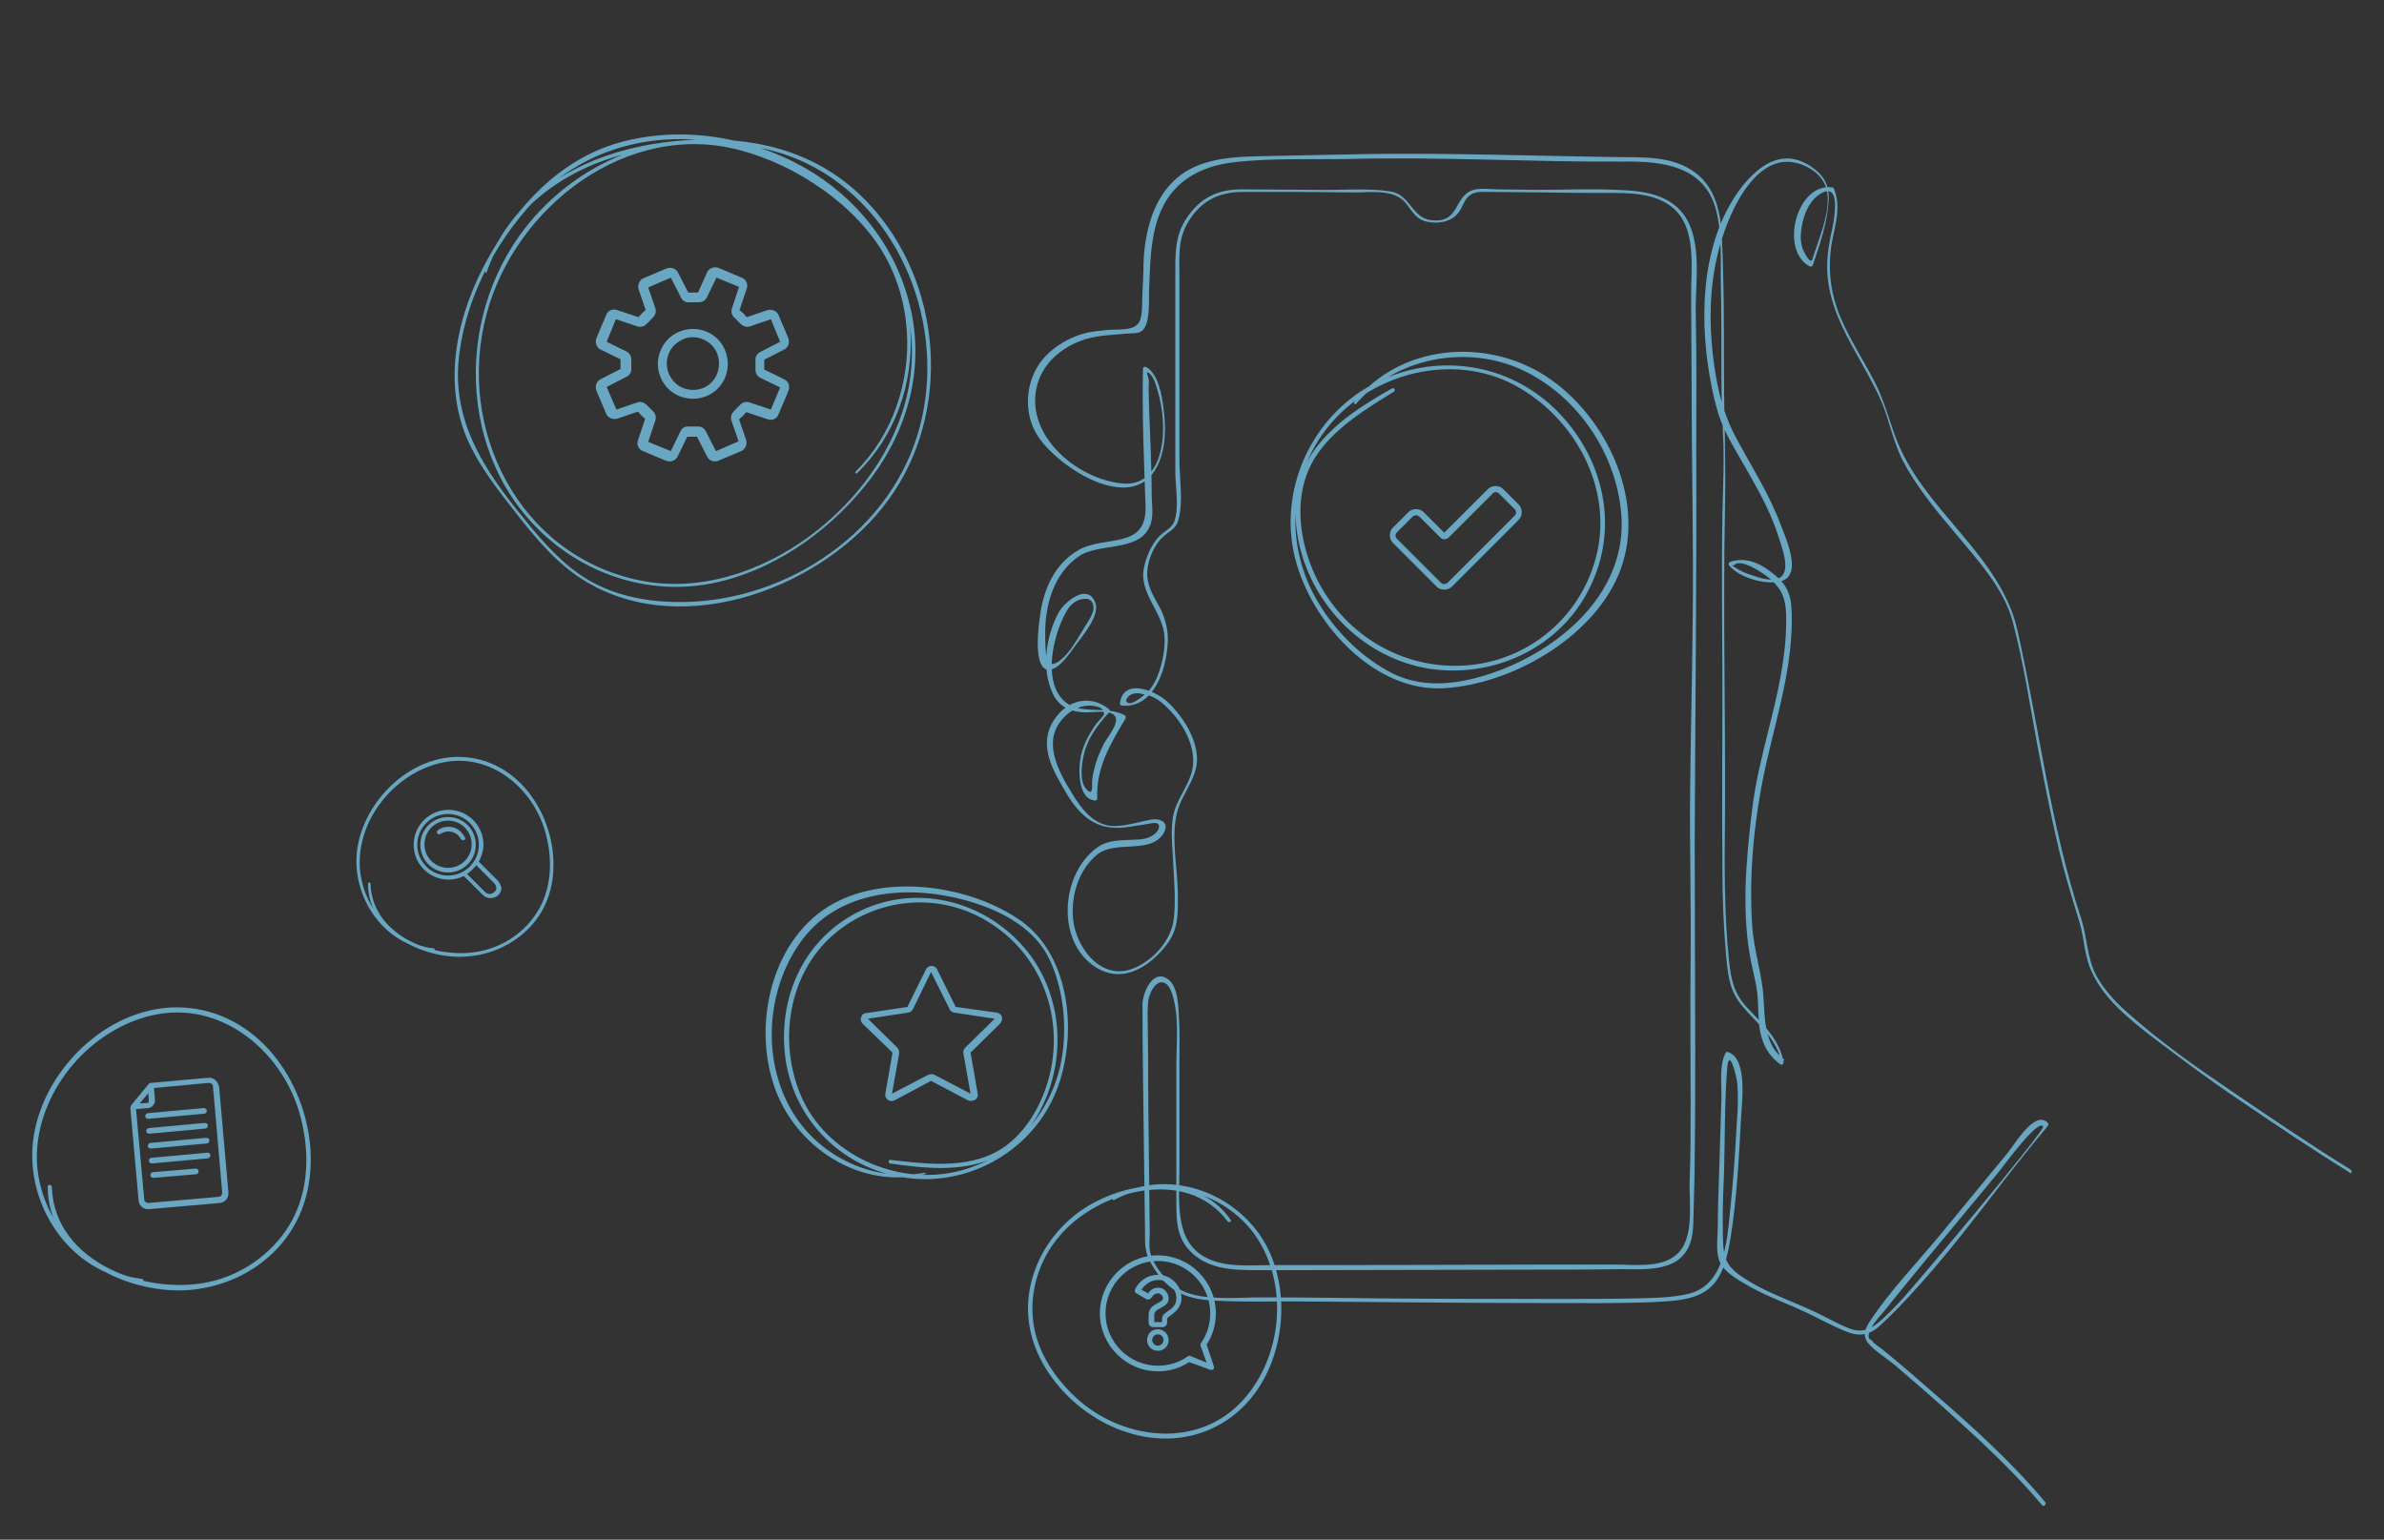 <?xml version="1.0" encoding="utf-8"?>
<!-- Generator: Adobe Illustrator 28.3.0, SVG Export Plug-In . SVG Version: 6.00 Build 0)  -->
<svg version="1.1" id="_x2014_ÎÓÈ_x5F_1" xmlns="http://www.w3.org/2000/svg" xmlns:xlink="http://www.w3.org/1999/xlink"
	 x="0px" y="0px" width="464.5px" height="300px" viewBox="0 0 464.5 300" style="enable-background:new 0 0 464.5 300;"
	 xml:space="preserve">
<rect x="0" y="0" width="464.5" height="300" fill="#333333" stroke="none"/>
<style type="text/css">
	.st0{fill:#FFFFFF;}
	.st1{fill:#68A6C2;}
</style>
<rect x="2575.9" y="-828.3" class="st0" width="2200" height="2200"/>
<g>
	<path class="st1" d="M458,227.9c-8.1-5-16-10.4-23.8-15.7c-6.5-4.4-13.1-9.1-19-14.3c-2.6-2.2-5-4.7-6.7-7.7
		c-1.9-3.5-1.8-7.5-3-11.2c-6-18.2-8.2-37.4-12.4-56.1c-3.3-14.9-18.6-23.6-23.8-37.8c-1.4-3.8-2.3-7.4-4.2-11
		c-2.1-4-4.5-7.7-6.3-11.8c-2.2-5-2.8-10.1-1.8-15.5c0.7-3.4,1.7-6.7,0.3-10.1c-0.1-0.1-0.2-0.2-0.4-0.2
		c-6.9-0.8-10.2,12.3-4.3,15.4c0.2,0.1,0.5,0,0.6-0.2c1.4-4.2,2.9-8.4,3.1-12.9c0.1-2.9-1.1-4.8-3.5-6.4c-5.2-3.4-9.6-0.6-13.1,3.6
		c-8.1,10.1-8.7,25-6.6,37.2c0.5,3,1.2,6.2,2.3,9.1c1.5,3.7,3.8,7.1,5.7,10.6c2.1,3.7,4.1,7.5,5.4,11.6c0.6,2,2.6,6.8,0.2,8.1
		c-1.4,0.8-3.9,0-5.3-0.5c-0.9-0.3-1.8-0.6-2.6-1.1c-0.2-0.1-0.4-0.2-0.5-0.3c-0.9-0.5-1.1-0.7-0.5-0.5c1.2-1.7,6.1,1.7,7.1,2.6
		c2.3,2,3,3.9,3.1,6.8c0.1,2.9-0.1,5.8-0.5,8.6c-1.3,9.9-4.9,19.5-6.1,29.4c-1.2,9.9-2.2,20.6-0.1,30.4c0.5,2.3,1.1,4.5,1.2,6.9
		c0.1,1.7,0.1,3.5,0.3,5.2c0.4,3,1.6,5.5,4.1,7.3c0.3,0.2,0.7-0.1,0.6-0.5c-0.5-2.8-2-5-3.9-7.2c-1.1-1.2-2.3-2.4-3.4-3.6
		c-2.4-2.7-2.9-5.2-3.3-8.8c-1-9.5-0.9-19-0.8-28.6c0.1-19.9-0.4-39.9,0-59.8c0.2-9-0.2-17.9-0.2-26.9c0-8.6,0-17.2-0.4-25.7
		c-0.2-4.7-1.2-9.6-5.1-12.6c-4.5-3.4-10.2-3-15.5-3.1c-15.9-0.2-31.8-0.8-47.7-0.6c-6.7,0.1-13.3,0.3-20,0.4
		c-4.8,0.1-9.9,0.1-14.4,2.1c-4.1,1.8-6.8,5.3-8.3,9.4c-1.1,3.1-1.6,6.3-1.7,9.5c0,1.8-0.1,3.7-0.2,5.5c-0.1,1.5,0.1,4.4-0.6,5.8
		c-1,1.9-4.3,1.4-6.4,1.6c-1.6,0.2-3.2,0.3-4.8,0.8c-2.6,0.8-5.2,2.3-7.1,4.3c-3.7,3.9-4.5,10.2-1.9,14.9
		c3.5,6.3,18.8,16.5,23.7,6.5c1.7-3.4,1.7-7.6,1.2-11.3c-0.3-2.4-1-6.7-3.4-8c-0.3-0.1-0.6,0-0.6,0.4c-0.2,8.9,0.2,17.8,0.5,26.7
		c0.3,8.6-7.9,5.6-13.1,8.6c-4.5,2.6-6.7,7.4-7.4,12.4c-0.3,1.9-1.4,9.8,1.1,10.8c2.2,0.8,4.8-3.4,5.8-4.7c1.3-1.8,4.8-5.8,3.8-8.3
		c-1.5-3.9-6-0.1-7.1,1.9c-2.5,4.6-3.5,11.1-1.1,16c1.2,2.4,3.2,3.3,5.8,3.5c1.5,0.1,4.6-0.5,5.9,0.4c1.7,1.2-1,4.2-1.8,5.7
		c-0.8,1.6-1.5,3.2-1.9,5c-0.2,0.7-0.3,1.4-0.4,2.1c-0.1,0.7,0.4,3.5-1.2,1.7c-1.5-1.8-0.7-6-0.1-7.8c0.9-2.7,2.7-5,4.6-7.1
		c0.1-0.2,0.2-0.4,0-0.6c-3.7-3-8.3-1.8-10.8,2.2c-3.1,4.9-0.1,9.8,2.5,14.2c2.8,4.7,6.1,7.3,11.6,6.6c0.6-0.1,3.2-0.5,3.9-0.6
		c0.8-0.1,2.2-0.6,2.5,0.2c0.2,0.7-0.5,1.9-2.3,2.5c-0.6,0.2-1.5,0.3-2.2,0.3c-2.7,0.2-5.3-0.1-7.6,1.6c-7,5.1-8,18.2-0.3,23.2
		c5.2,3.4,10.5,0.1,13.9-4.3c2.4-3.1,2.2-6.3,2.2-10.2c-0.1-4.9-1.4-11-0.1-15.8c1-3.7,4.2-6.8,3.8-10.9c-0.3-3.9-3.1-8.1-5.9-10.6
		c-2.5-2.2-8.5-4.5-9.1,0.5c0,0.2,0.2,0.4,0.4,0.4c5.8,0.5,8.3-6.1,8.8-10.9c0.4-2.8,0-5.2-1.2-7.8c-1-1.9-2.3-3.8-2.6-6
		c-0.4-2.6,0.9-6.1,2.8-8c1.3-1.3,2.7-1.6,3.2-3.5c1-3.6,0.2-8,0.2-11.7c0-8.1,0-16.1,0-24.2c0-3.9,0-7.8,0-11.8
		c0-3.4-0.3-6.7,1.4-9.8c2.4-4.4,6-6.4,10.9-6.4c3.4,0,6.8,0,10.2,0c3.9,0,7.7,0.1,11.6,0.1c3.3,0,7.9-0.7,10.1,2.2
		c1.4,1.8,2.1,3.3,4.6,3.6c2.1,0.3,4.3-0.2,5.6-1.9c0.7-0.9,1-2.2,1.8-3c1.1-1.2,2.7-1,4.2-1c3.7,0,7.3,0.1,11,0.1
		c4.5,0.1,9,0.1,13.5,0.1c3.7,0,8,0.3,11,2.7c5.1,4,3.7,12.2,3.8,17.9c0,5.8,0.1,11.6,0.1,17.5c0,15.1,0.4,30.2,0.2,45.3
		c-0.1,11.2-0.4,22.4-0.5,33.6c-0.1,10.6,0.2,21.1,0.1,31.7c-0.1,9.7,0,19.3,0,29c0,5,0,10.1-0.2,15.1c-0.1,4.2,1,11.1-2.6,14.1
		c-3,2.6-8,1.9-11.8,1.9c-4.5,0-9,0-13.6,0c-12.6,0-25.2,0.1-37.9,0.1c-5.1,0-10.3,0-15.4,0c-3.6,0-7.7,0.4-11.1-0.7
		c-8.3-2.6-7-11.3-7-18.2c0-6.9,0-13.7,0-20.6c0-3,0.1-6-0.1-8.9c-0.1-2.1-0.2-5.8-2-7.2c-3-2.4-5.1,2.5-5.1,4.9
		c0,9.8,0.2,19.6,0.3,29.4c0.1,4.9,0.1,9.8,0.2,14.7c0,2.7-0.1,4.1,1.3,6.5c2.9,5,6.3,6.7,11.9,7c6.1,0.4,12.3,0.1,18.4,0.2
		c15.4,0.1,30.8,0.3,46.1,0.3c7.2,0,14.5,0.1,21.7-0.2c3.3-0.2,7.4-0.3,10.2-2.4c3.1-2.3,3.9-6.7,4.5-10.2c1.2-7.5,1.6-15.2,2-22.8
		c0.1-2.9,1.5-12-2.5-13.3c-0.2-0.1-0.4,0-0.5,0.2c-1.3,2.5-0.7,6.3-0.8,9c-0.2,5.3-0.3,10.7-0.5,16c-0.1,2.8-0.2,5.7-0.2,8.5
		c0,2-0.4,4.8,0.2,6.7c0.7,2.3,3.6,3.9,5.5,5c3.1,1.8,6.5,3.1,9.7,4.5c3.2,1.4,6.3,3.2,9.5,4.5c2.6,1.1,4.6,0.8,6.7-1.1
		c3.7-3.4,7.1-7.2,10.4-11c7.7-9,14.6-18.8,22.3-27.9c0.1-0.2,0.2-0.4,0-0.6c-2.5-2.7-6.6,4.4-7.8,5.8c-4.5,5.5-9,10.9-13.5,16.4
		c-4.4,5.3-9.4,10.5-13.2,16.2c-1,1.5-1.7,2.9-0.6,4.4c1.3,1.6,3.6,3,5.2,4.3c3.1,2.7,6.3,5.4,9.3,8.1c6.8,6.1,13.6,12.3,19.5,19.3
		c0.3,0.4,0.9-0.2,0.6-0.6c-6.6-7.9-14.3-14.8-22-21.5c-3.1-2.7-6.2-5.4-9.4-8c-0.7-0.6-1.8-1.2-2.3-1.9c-0.1-0.2-0.5-0.3-0.6-0.5
		c-0.7-1.5,2-4.2,2.8-5.2c5-6.2,10.1-12.4,15.2-18.5c2.4-2.9,4.8-5.8,7.2-8.7c1-1.2,7.7-10.5,8.7-8.9c0.6,0.5-25.3,31.4-27.9,34.1
		c-1.1,1.2-2.2,2.3-3.4,3.4c-2.1,1.9-3.8,2.9-6.6,1.8c-2.5-1-5-2.5-7.5-3.6c-4.4-2-9.1-3.6-13.1-6.3c-3.2-2.1-3.8-3.7-3.9-7.5
		c-0.1-4.1,0-8.3,0.2-12.4c0.2-6.8,0.1-13.7,0.6-20.5c0.3-4.9,1.8,0.9,2,2.6c0.2,2.6,0.1,5.1-0.1,7.7c-0.3,5.7-0.7,11.4-1.3,17.1
		c-0.6,6-1.1,14.5-8.1,16.2c-3.4,0.8-7,0.8-10.4,0.9c-5,0.1-9.9,0.1-14.9,0.1c-11.3,0-22.5,0-33.8-0.1c-8.1-0.1-16.2-0.2-24.3-0.2
		c-4.6,0-9.9,0.6-14.3-0.9c-3.2-1.1-6.6-5-7.2-7.9c-0.3-1.5,0-3.3-0.1-4.8c0-3.3-0.1-6.6-0.1-9.9c-0.1-7.9-0.2-15.9-0.2-23.8
		c0-2.7-0.1-5.5-0.1-8.2c0-0.7,0.1-1.4,0.1-2.1c0.2-1.8,1.4-3.8,2.6-3.8c1,0,1.6,0.9,2.1,2.3c1.4,4.3,0.8,9.4,0.8,13.9
		c0,4.7,0,9.5,0,14.2c0,4.3,0,8.6,0,12.9c0,3.5,0.2,6.7,2.9,9.3c4.2,4.1,10.4,3.4,15.8,3.5c16.2,0,32.4-0.1,48.5-0.1
		c6.4,0,12.9,0,19.3-0.1c4.7,0,11,0.6,13.3-4.3c1.1-2.3,0.9-5,1-7.5c0.1-3.4,0.2-6.8,0.2-10.1c0.1-7,0.1-14,0.1-21
		c0-13.4-0.1-26.7-0.1-40.1c0.1-25.6,0.4-51.2,0.3-76.8c0-8.9,0.1-17.8-0.1-26.7c-0.1-6.2,1.6-15.2-3.3-20.1
		c-2.6-2.6-6.5-3.4-10.1-3.6c-5.9-0.4-11.9-0.1-17.8-0.1c-2.4,0-4.9-0.1-7.3-0.1c-1.5,0-3.4-0.3-4.8,0.1c-4,1.2-2.5,6.6-8.3,5.9
		c-3.8-0.5-4-5-7.9-5.6c-4.5-0.7-9.5-0.2-14.1-0.3c-4.9,0-9.8-0.1-14.8-0.1c-4.3,0-7.6,1.3-10.3,4.9c-2.5,3.3-2.7,6.5-2.7,10.5
		c0,5.2,0,10.5,0,15.7c0,5.9,0,11.8,0,17.6c0,2.1,0,4.2,0,6.3c0,2.8,0.8,7.1-0.2,9.7c-0.6,1.5-2.1,1.9-3.1,3.1
		c-1.4,1.5-2.4,3.9-2.8,5.9c-1.1,5,3.8,8.7,4,13.6c0.1,2.2-0.3,4.4-1,6.5c-0.4,1.3-1,2.5-1.8,3.6c-0.5,0.6-3.8,3.7-4.6,2.4
		c-0.3-0.4,0.6-1.8,2.4-1.6c0.7,0.1,1.4,0.3,1.9,0.4c1.2,0.4,2.2,1,3.1,1.9c3.3,2.9,6.4,8.1,5.4,12.6c-0.6,2.9-2.7,5.3-3.5,8.1
		c-0.9,3.2-0.3,7.1-0.2,10.4c0.2,3.5,0.5,7.1,0.1,10.6c-0.5,4-3.7,7.7-7.4,9.4c-6.4,3-11.5-3.5-12.2-9.2c-0.5-4.6,1-9.8,4.7-12.8
		c3.5-2.8,10-0.1,12.7-3.8c1.6-2.3-0.2-3.3-2.2-3c-2.3,0.4-6.2,1.7-8.6,1.1c-3.1-0.7-5.1-3.4-6.7-6c-2.9-4.7-6.3-10.8-1.3-15.4
		c1.3-1.2,3-2,4.9-1.9c1,0.1,2.6,0.3,2.5,1.7c0,0.2-1.4,1.7-1.4,1.7c-1.4,1.9-2.6,4.1-3.1,6.4c-0.5,2.4-0.7,8.4,2.8,8.7
		c0.2,0,0.4-0.2,0.4-0.4c-0.3-6,2.6-10.7,5.5-15.6c0.1-0.2,0-0.5-0.1-0.6c-4-2.2-9.4,0.4-12.5-3.5c-3.1-3.8-1.6-11.1,0.3-15.2
		c0.4-0.9,1-2.1,1.7-2.8c1.2-1.2,2.8-1.4,3.5-1.1c0.7,0.4,1,1.2,0.8,2.2c-0.2,1-1.3,2.6-1.8,3.4c-1.3,2.1-2.9,5.2-5.1,6.6
		c-2.3,1.4-2.3-1.3-2.4-3.2c-0.1-2.2-0.1-4.5,0.3-6.7c0.7-4.2,2.6-8.2,6.2-10.7c4.3-2.9,12.9-0.5,14.2-7.1c0.3-1.6,0-3.3,0-4.9
		c0-3-0.1-5.9-0.2-8.9c-0.1-2.6-0.2-5.1-0.3-7.7c0-1.3-0.1-2.6-0.1-3.9c0-0.6,0.1-1.3,0-2c-0.1-0.6-0.6-1.6-0.1-1.3
		c1.3,0.7,1.8,3.5,2.2,4.8c0.5,2.2,0.8,4.5,0.7,6.8c-0.1,4.9-2.1,10.6-8,10c-8.9-0.9-18.8-9.4-16.6-18.8c1-4.4,4.6-7.5,8.6-9
		c2.9-1.1,6-1.1,9-1.4c0.9-0.1,2.2,0.1,3-0.6c1.6-1.5,1.2-6,1.3-7.9c0.2-4.7,0.2-9.4,1.7-13.9c2.4-7,7.9-10.2,15-11
		c7-0.8,14.3-0.5,21.4-0.6c18.2-0.5,36.4,0.6,54.6,0.5c7.4-0.1,15.4,0.9,17.7,9.2c1.3,4.7,0.9,10.1,1,15c0.1,4.5,0.1,9.1,0.1,13.6
		c0,5,0,10,0.3,15c0.3,5.4,0,10.7-0.1,16c-0.2,11.6,0,23.2,0,34.8c0,11.4-0.1,22.7,0,34.1c0,5.6,0.2,11.2,0.7,16.8
		c0.4,4.1,0.6,7.1,3.4,10.3c2.9,3.4,6.5,6.1,7.4,10.7c0.2-0.2,0.4-0.3,0.6-0.5c-4-2.9-3.8-7.8-4.1-12.2c-0.3-4.7-1.9-9.2-2.2-14
		c-0.7-10.5,0.5-21.6,2.8-31.8c2.2-9.6,5.2-19.2,4.9-29.1c-0.1-3.8-1-5.7-4.1-8c-2.3-1.8-5.1-2.9-7.9-1.9c-0.3,0.1-0.4,0.4-0.2,0.7
		c2.1,2.4,6.9,3.8,10,3.1c4.5-1.1,1-8.5,0-11.2c-2.3-6.1-5.9-11.6-8.9-17.3c-2.9-5.6-4-12-4.5-18.2c-0.5-6.3-0.1-12.8,1.7-19
		c1.5-5.3,5.2-14.1,11.1-15.8c3.2-1,7.7,0.9,9.2,4c1.8,3.7-0.7,9.7-1.9,13.3c0.1-0.4-0.5,1.7-0.6,1.7c-0.7,0.2-1.6-2-1.8-2.4
		c-0.3-1-0.4-2-0.3-3c0.2-2.7,1.3-6,3.6-7.5c4.7-3.1,2.7,6,2.2,8.1c-0.6,2.9-0.9,5.8-0.5,8.8c0.8,6.2,4.1,11.6,7.1,17
		c1.6,2.9,3.3,6,4.3,9.2c0.9,2.9,1.7,5.7,3,8.5c2.7,5.2,6.4,9.7,10.2,14.2c4.3,5.2,9.7,10.9,11.4,17.6c2.1,7.9,3.3,16.1,4.8,24.1
		c1.5,7.9,3,15.7,5,23.5c1,3.7,2.1,7.3,3.2,10.9c0.9,3,0.9,6.2,2.2,9.2c2.2,5.2,6.8,9,11.1,12.4c5.8,4.4,11.5,8.7,17.6,12.8
		c7.2,4.9,14.5,9.8,21.9,14.4C458,228.9,458.4,228.2,458,227.9L458,227.9z"/>
</g>
<path class="st1" d="M217.1,233.8c9.6-5.2,22.3-1.3,28,7.7c6,9.5,4.6,23.1-3,31.4c-8.5,9.3-22.7,7.8-31.7,0.1
	c-4.6-4-8.4-9.5-9.1-15.6c-0.7-5.9,1.2-11.9,5-16.4c7.4-9,24.8-13.9,32.9-3c0.3,0.3,0.8,0,0.6-0.3c-6.9-10-22-7.5-30.3-1
	c-4.8,3.8-8.1,9.2-9,15.3c-0.9,6.4,1.2,12.4,5.2,17.4c7.7,9.7,21.8,14.6,32.9,7.6c10.4-6.5,13.6-21.6,9-32.5
	c-4.9-11.6-19.6-17.6-30.8-11.1C216.6,233.5,216.8,233.9,217.1,233.8z"/>
<path class="st1" d="M84.5,184.8c-8.4-1-14.8-9.1-14.4-17.5c0.4-8.8,7.4-16.8,16-18.7c9.6-2.1,18.1,5.2,20.3,14.1
	c1.2,4.6,1.1,9.8-1.2,14.1c-2.2,4.1-6.1,7.1-10.6,8.3c-8.8,2.4-22.1-2.3-22.4-12.9c0-0.3-0.5-0.4-0.5,0c0,9.5,10.7,14.7,19,14.2
	c4.8-0.3,9.3-2.3,12.6-5.8c3.5-3.7,4.8-8.5,4.5-13.5c-0.6-9.6-7.4-19.1-17.7-19.6c-9.6-0.5-18.4,7.7-20.3,16.8
	c-2,9.6,4.6,20,14.7,20.9C84.7,185.2,84.8,184.8,84.5,184.8z"/>
<path class="st1" d="M27.7,249.2c-12-1.4-21-12.9-20.5-24.8c0.6-12.4,10.5-23.9,22.6-26.6c13.6-3,25.6,7.4,28.8,20
	c1.7,6.5,1.6,13.9-1.7,20c-3.1,5.7-8.7,10-15,11.7c-12.5,3.4-31.3-3.2-31.8-18.2c0-0.5-0.8-0.6-0.8-0.1
	c-0.1,13.4,15.1,20.8,26.9,20.2c6.8-0.4,13.2-3.2,17.9-8.2c4.9-5.3,6.8-12,6.4-19.1c-0.9-13.7-10.5-27.1-25-27.8
	C22,195.7,9.5,207.2,6.8,220.1c-2.9,13.6,6.5,28.4,20.8,29.6C28,249.7,28,249.2,27.7,249.2z"/>
<path class="st1" d="M264.2,78.7c7.8-9,21.4-11.6,32.2-6.7c10.9,5,18.6,16.4,19.5,28.3c1.1,14.5-10.8,25.3-23.4,30.2
	c-6.8,2.6-14.6,4.1-21.4,0.6c-5.4-2.8-10.2-7.4-13.5-12.5c-7.2-10.9-7.1-25.3,1.3-35.6c8.5-10.4,24.3-14.4,36.3-7.9
	c11.1,6,18.5,18.8,16.2,31.5c-2.3,12.4-12.5,21.8-25.1,23c-13.8,1.3-26.4-7.1-31.1-20c-2.4-6.6-2.8-14.3,1-20.4
	c3.6-5.7,9.8-9.4,15.4-12.9c0.4-0.2,0-0.9-0.4-0.6c-5.5,3.1-11.1,6.6-14.9,11.7c-4,5.4-4.6,12.1-3.2,18.5
	c2.7,12.3,12.8,22.4,25.4,24.4c12.6,1.9,25.5-4.1,31.2-15.7c6-12,2.7-25.7-6.7-34.9c-10.1-9.8-25.3-11.2-37.3-3.8
	c-11.3,7.1-16.9,21.3-13,34.2c3.6,12,15.4,24.8,28.7,24c13-0.8,28.6-9.6,33.9-22c5.9-13.8-2.1-31-14.1-38.8
	c-11.7-7.6-28.4-6.2-37.3,5C263.7,78.6,264,78.9,264.2,78.7z"/>
<path class="st1" d="M94.8,53.1c3.9-11.4,13.7-19.1,24.9-22.5c11.7-3.6,26.2-4.2,37.4,1.2c18.6,9,27.3,31.9,22.1,51.4
	c-5.3,20.1-25.5,33.8-45.9,34.1c-5.8,0.1-11.8-0.8-17-3.4c-5.1-2.5-9.1-6.7-12.7-11c-7.8-9.4-15.2-19.1-14.3-32
	c0.9-11.7,6.8-23.3,14.8-31.8c8.7-9.3,20.8-13.1,33.3-11.7c23.7,2.6,44.6,23.8,39.5,48.8c-4.5,21.9-29.6,41.5-52.2,36.9
	c-23.6-4.8-35.9-29.5-29.9-51.9c5.5-20.8,27.4-37.9,49.5-31.9c10.9,2.9,22.6,10.7,28.2,20.7c4.9,8.8,5.5,19.7,2.2,29.1
	c-1.7,4.9-4.4,9.2-8,12.8c-0.2,0.2,0.1,0.5,0.3,0.3c7.4-7.2,11-17.4,10.4-27.8c-0.7-10.9-6.3-20-14.9-26.6
	c-9.4-7.2-20.7-11.9-32.7-10c-10.7,1.7-20.6,7.9-27.3,16.4c-14.6,18.5-13.1,47.3,6,62.1c9.2,7.1,21,9.8,32.3,6.9
	c11.4-2.9,21.8-10.6,28.9-20c7.3-9.7,10.5-21.7,7.6-33.6c-2.7-11.4-10.3-21.1-20.5-26.9c-10.7-6.1-24.2-8.3-36.2-4.9
	c-11.6,3.3-20,12.5-25.6,22.7c-5.7,10.3-8.8,23.1-4.2,34.5c2.4,5.8,6.5,10.8,10.3,15.7c3.8,4.8,7.9,9.6,13.2,12.7
	c19.2,11.4,46.5,0.9,58.8-16c12.5-17.1,10.6-42.4-3.9-57.8c-8.8-9.4-20.5-12.8-33.1-12.4c-12.1,0.4-24.6,3.8-33.4,12.5
	c-3.8,3.7-6.5,8.1-8.2,13.1C94.5,53.2,94.8,53.3,94.8,53.1z"/>
<path class="st1" d="M180.2,228.5c-10.6,2-21.7-3.7-26.6-13.3c-5-9.6-4.1-22.1,2-31.1c7.4-11,21.8-11.9,33.5-8.4
	c6.3,1.9,12.7,5.3,15.5,11.5c2.3,5,3.1,11,2.6,16.5c-1,11.8-9.1,21.9-20.9,24.6c-11.8,2.7-25.3-3.4-30.2-14.7
	c-4.5-10.5-2.6-23.7,6.2-31.4c8.6-7.5,21.1-8.5,30.7-2.3c10.6,6.8,14.8,19.8,10.9,31.7c-2,6-6,11.8-12.2,13.9
	c-5.8,2-12.2,1.2-18.2,0.5c-0.4-0.1-0.5,0.6-0.1,0.7c5.6,0.8,11.6,1.5,17.2,0c5.9-1.6,10.1-6,12.6-11.4c4.9-10.3,3.5-23.1-4.4-31.5
	c-7.9-8.5-20.4-11.4-31-6.4c-11,5.2-16.3,16.7-14.8,28.6c1.7,12.7,11.7,22.2,24.4,23.6c12,1.3,23.9-5.7,28.4-17
	c4.2-10.5,3-26.2-6.9-33.2c-9.7-6.8-25.7-9.2-36.4-3.4c-12,6.5-15.9,23.2-11.7,35.5c4,12,16.7,20.3,29.3,17.3
	C180.4,228.9,180.4,228.5,180.2,228.5z"/>
<g>
	<path class="st1" d="M281.4,114.9C281.4,114.9,281.4,114.9,281.4,114.9c-0.6,0-1.1-0.2-1.5-0.6l-8.5-8.5c-0.8-0.8-0.8-2.2,0-3l3-3
		c0.8-0.8,2.2-0.8,3,0l4,4l8.5-8.5c0.8-0.8,2.2-0.8,3,0l3,3c0.8,0.8,0.8,2.2,0,3l-13,13C282.5,114.7,281.9,114.9,281.4,114.9z
		 M275.9,100.4c-0.2,0-0.5,0.1-0.7,0.3l-3,3c-0.4,0.4-0.4,0.9,0,1.3l8.5,8.5c0.2,0.2,0.4,0.3,0.7,0.3h0c0.2,0,0.5-0.1,0.7-0.3l13-13
		c0.4-0.4,0.4-1,0-1.3l-3-3c-0.4-0.4-1-0.4-1.3,0l-8.5,8.5c-0.5,0.5-1.3,0.5-1.7,0l-4-4C276.4,100.5,276.1,100.4,275.9,100.4z"/>
</g>
<g>
	<path class="st1" d="M189.2,214.5c-0.2,0-0.4,0-0.6-0.1l-7.2-3.8l-7.1,3.8c-0.4,0.2-0.9,0.2-1.3-0.1c-0.4-0.3-0.6-0.7-0.5-1.2
		l1.4-8l-5.8-5.6c-0.3-0.3-0.5-0.8-0.3-1.3c0.1-0.5,0.5-0.8,1-0.8l8-1.2l3.6-7.3c0.2-0.4,0.6-0.7,1.1-0.7h0c0.5,0,0.9,0.3,1.1,0.7v0
		l3.6,7.3l8,1.1c0.5,0.1,0.9,0.4,1,0.8c0.1,0.5,0,0.9-0.3,1.3l-5.8,5.7l1.4,8c0.1,0.5-0.1,0.9-0.5,1.2
		C189.7,214.4,189.4,214.5,189.2,214.5z M181.4,209.3c0.2,0,0.4,0,0.6,0.1l7.1,3.7l-1.4-7.9c-0.1-0.4,0.1-0.8,0.4-1.1l5.7-5.6
		l-7.9-1.2c-0.4-0.1-0.8-0.3-0.9-0.7l-3.6-7.2l-3.5,7.2c-0.2,0.4-0.5,0.6-0.9,0.7l-7.9,1.2l5.7,5.6c0.3,0.3,0.4,0.7,0.4,1.1
		l-1.4,7.9l7.1-3.7C181,209.4,181.2,209.3,181.4,209.3z"/>
</g>
<g>
	<path class="st1" d="M152.8,73.9l-3.9-1.9c0-0.6,0-1.3,0-1.9l3.9-2c0.8-0.4,1.1-1.3,0.8-2.2l-1.9-4.5c-0.3-0.8-1.3-1.2-2.1-1
		l-4.1,1.4c-0.4-0.5-0.9-1-1.4-1.4l1.4-4.2c0.3-0.8-0.1-1.8-1-2.1l-4.5-1.9c-0.8-0.3-1.8,0-2.2,0.8L136,57c-0.7,0-1.3,0-1.9,0
		l-2-3.9c-0.4-0.8-1.3-1.1-2.2-0.8l-4.5,1.9c-0.8,0.3-1.2,1.3-1,2.1l1.4,4.1c-0.5,0.4-1,0.9-1.4,1.4l-4.2-1.4
		c-0.8-0.3-1.8,0.1-2.1,1l-1.9,4.5c-0.3,0.8,0,1.8,0.8,2.2l3.9,1.9c0,0.6,0,1.3,0,1.9l-3.9,2c-0.8,0.4-1.1,1.3-0.8,2.2l1.9,4.5
		c0.3,0.8,1.3,1.2,2.1,1l4.1-1.4c0.4,0.5,0.9,1,1.4,1.4l-1.4,4.2c-0.3,0.8,0.1,1.8,1,2.1l4.5,1.9c0.8,0.3,1.8,0,2.2-0.8l1.9-3.9
		c0.7,0,1.3,0,1.9,0l2,3.9c0.3,0.6,0.9,0.9,1.5,0.9c0.2,0,0.4,0,0.6-0.1l4.5-1.9c0.8-0.3,1.2-1.3,1-2.1l-1.4-4.1
		c0.5-0.4,1-0.9,1.4-1.4l4.2,1.4c0.8,0.3,1.8-0.1,2.1-1l1.9-4.5C154,75.2,153.6,74.3,152.8,73.9z M150.2,79.8l-4.2-1.4
		c-0.6-0.2-1.4,0-1.8,0.5c-0.4,0.4-0.8,0.8-1.2,1.2c-0.5,0.5-0.7,1.2-0.5,1.8l1.4,4.1l-4.4,1.9l-2-3.9c-0.3-0.6-0.9-0.9-1.5-0.9
		c0,0-0.1,0-0.1,0c-0.6,0-1.2,0-1.7,0c-0.7-0.1-1.3,0.3-1.6,0.9l-1.9,3.9l-4.4-1.8l1.4-4.2c0.2-0.6,0-1.4-0.5-1.8
		c-0.4-0.4-0.8-0.8-1.2-1.2c-0.5-0.5-1.2-0.7-1.8-0.5l-4.1,1.4l-1.9-4.4l3.9-2c0.6-0.3,1-1,0.9-1.6c0-0.6,0-1.2,0-1.7
		c0-0.7-0.3-1.3-0.9-1.6l-3.9-1.9l1.8-4.4l4.2,1.4c0.6,0.2,1.4,0,1.8-0.5c0.4-0.4,0.8-0.8,1.2-1.2c0.5-0.5,0.7-1.2,0.5-1.8l-1.4-4.1
		l4.4-1.9l2,3.9c0.3,0.6,0.9,1,1.7,0.9c0.6,0,1.2,0,1.7,0c0.7,0,1.3-0.3,1.6-0.9l1.9-3.9l4.4,1.8l-1.4,4.2c-0.2,0.6,0,1.4,0.5,1.8
		c0.4,0.4,0.8,0.8,1.2,1.2c0.5,0.5,1.2,0.7,1.8,0.5l4.1-1.4l1.8,4.4l-3.9,2c-0.6,0.3-1,1-0.9,1.7c0,0.6,0,1.2,0,1.7
		c0,0.7,0.3,1.3,0.9,1.6l3.9,1.9L150.2,79.8z"/>
	<path class="st1" d="M132.4,64.6c-1.7,0.7-3,2-3.7,3.7c-0.7,1.7-0.7,3.5,0,5.2c0.7,1.7,2,3,3.7,3.7c0.8,0.3,1.7,0.5,2.6,0.5
		c0.9,0,1.8-0.2,2.6-0.5c3.5-1.4,5.1-5.4,3.7-8.9C139.9,64.8,135.9,63.2,132.4,64.6z M137,75.6c-1.3,0.5-2.6,0.5-3.9,0
		c-1.3-0.5-2.2-1.5-2.8-2.8c-0.5-1.3-0.5-2.6,0-3.9c0.5-1.3,1.5-2.2,2.8-2.8c0.6-0.3,1.3-0.4,1.9-0.4c2,0,3.9,1.2,4.7,3.1
		C140.8,71.6,139.5,74.6,137,75.6z"/>
</g>
<g>
	<path class="st1" d="M96.9,171.5l-3.6-3.6c0.5-1,0.9-2.1,0.9-3.3c0-3.8-3.1-6.8-6.8-6.8c-3.8,0-6.8,3.1-6.8,6.8
		c0,3.8,3.1,6.8,6.8,6.8c1.1,0,2.1-0.3,3-0.7l3.7,3.7c0.4,0.4,0.9,0.6,1.5,0.6c0.5,0,1.1-0.2,1.5-0.6c0.4-0.4,0.6-0.9,0.6-1.5
		C97.5,172.4,97.3,171.9,96.9,171.5z M81.3,164.6c0-3.3,2.7-6,6-6c3.3,0,6,2.7,6,6c0,3.3-2.7,6-6,6C84,170.6,81.3,167.9,81.3,164.6z
		 M96.3,173.8c-0.5,0.5-1.3,0.5-1.8,0l-3.5-3.5c0.7-0.5,1.3-1.1,1.8-1.7l3.5,3.5c0.2,0.2,0.4,0.6,0.4,0.9
		C96.7,173.3,96.6,173.6,96.3,173.8z"/>
	<path class="st1" d="M89.8,162.1c-0.7-0.7-1.5-1-2.5-1c-0.7,0-1.4,0.2-2,0.7c-0.2,0.1-0.2,0.4-0.1,0.6c0.1,0.2,0.4,0.2,0.6,0.1
		c0.5-0.3,1-0.5,1.6-0.5c0.7,0,1.4,0.3,1.9,0.8c0.2,0.2,0.4,0.5,0.5,0.7c0.1,0.1,0.2,0.2,0.4,0.2c0.1,0,0.1,0,0.2,0
		c0.2-0.1,0.3-0.3,0.2-0.5C90.3,162.7,90.1,162.4,89.8,162.1z"/>
	<path class="st1" d="M87.3,159.2c-3,0-5.4,2.4-5.4,5.4c0,3,2.4,5.4,5.4,5.4s5.4-2.4,5.4-5.4C92.7,161.6,90.3,159.2,87.3,159.2z
		 M87.3,169.1c-2.5,0-4.6-2-4.6-4.6c0-2.5,2-4.6,4.6-4.6c2.5,0,4.6,2,4.6,4.6C91.9,167.1,89.8,169.1,87.3,169.1z"/>
</g>
<g>
	<path class="st1" d="M39.7,215.9l-10.9,1c-0.3,0-0.5,0.3-0.5,0.6c0,0.3,0.3,0.5,0.6,0.5l10.9-1c0.3,0,0.5-0.3,0.5-0.6
		C40.3,216.1,40,215.9,39.7,215.9z"/>
	<path class="st1" d="M40.6,210l-11.2,1c-0.2,0-0.4,0.1-0.5,0.3l-3.3,4c-0.1,0.2-0.2,0.4-0.2,0.6l1.6,18c0.1,1.1,1,1.8,2.1,1.7
		l13.7-1.2c1.1-0.1,1.8-1,1.7-2.1l-1.8-20.5C42.5,210.7,41.6,209.9,40.6,210z M28.9,213l0.1,1.6c0,0.1-0.1,0.3-0.2,0.3l-1.6,0.1
		L28.9,213z M43.3,232.4c0,0.4-0.3,0.8-0.7,0.8l-13.7,1.2c-0.4,0-0.8-0.3-0.8-0.7l-1.6-17.6l2.4-0.2c0.8-0.1,1.3-0.8,1.3-1.5
		l-0.2-2.4l10.7-1c0.4,0,0.8,0.3,0.8,0.7L43.3,232.4z"/>
	<path class="st1" d="M39.9,218.8l-10.9,1c-0.3,0-0.5,0.3-0.5,0.6c0,0.3,0.3,0.5,0.6,0.5l10.9-1c0.3,0,0.5-0.3,0.5-0.6
		C40.5,219,40.2,218.8,39.9,218.8z"/>
	<path class="st1" d="M38.1,227.7l-8.3,0.7c-0.3,0-0.5,0.3-0.5,0.6c0,0.3,0.3,0.5,0.6,0.5l8.3-0.7c0.3,0,0.5-0.3,0.5-0.6
		C38.7,227.9,38.4,227.7,38.1,227.7z"/>
	<path class="st1" d="M40.4,224.6l-10.9,1c-0.3,0-0.5,0.3-0.5,0.6c0,0.3,0.3,0.5,0.6,0.5l10.9-1c0.3,0,0.5-0.3,0.5-0.6
		C41,224.8,40.8,224.6,40.4,224.6z"/>
	<path class="st1" d="M40.2,221.7l-10.9,1c-0.3,0-0.5,0.3-0.5,0.6c0,0.3,0.3,0.5,0.6,0.5l10.9-1c0.3,0,0.5-0.3,0.5-0.6
		C40.8,221.9,40.5,221.7,40.2,221.7z"/>
</g>
<g>
	<path class="st1" d="M225.6,248.4c-1.8,0-3.4,0.9-4.4,2.7c-0.1,0.2-0.1,0.4-0.1,0.5c0,0.2,0.2,0.3,0.3,0.4l1.9,1.1
		c0.3,0.2,0.8,0.1,1-0.2c0.4-0.6,0.8-0.9,1.3-0.9c0.5,0,1,0.5,1,1c0,0.3-0.1,0.4-1,0.9c-0.7,0.4-1.8,0.9-1.8,2.3v1.5
		c0,0.5,0.4,0.9,0.9,0.9h1.8c0.5,0,0.9-0.4,0.9-0.9c0-0.5,0-0.8,0.1-0.9c0.1-0.2,0.4-0.3,0.6-0.5c0.8-0.6,2.1-1.5,2.1-3.4
		C230.2,250.5,228.2,248.4,225.6,248.4z M227.5,255.5c-0.4,0.3-0.7,0.5-0.9,0.8c-0.1,0.1-0.2,0.4-0.2,1.3h-1.5v-1.4
		c0-0.6,0.5-1,1.2-1.3c0.9-0.5,1.6-0.9,1.6-1.9c0-1.1-0.9-2.1-2-2.1c-0.6,0-1.4,0.2-2,1.1l-1.3-0.7c0.8-1.2,2-1.9,3.3-1.9
		c1.9,0,3.5,1.6,3.5,3.6C229.2,254.3,228.3,255,227.5,255.5z"/>
	<path class="st1" d="M225.6,259c-1.2,0-2.1,0.9-2.1,2.1c0,1.2,0.9,2.1,2.1,2.1c1.2,0,2.1-0.9,2.1-2.1
		C227.7,260,226.8,259,225.6,259z M225.6,262.2c-0.6,0-1.1-0.5-1.1-1.1c0-0.6,0.5-1.1,1.1-1.1c0.6,0,1.1,0.5,1.1,1.1
		C226.7,261.7,226.2,262.2,225.6,262.2z"/>
	<path class="st1" d="M235.1,262c1.2-1.8,1.8-4,1.8-6.1c0-6.2-5.1-11.3-11.3-11.3c-6.2,0-11.3,5.1-11.3,11.3
		c0,6.2,5.1,11.3,11.3,11.3c2.2,0,4.3-0.6,6.1-1.8l4.1,1.5c0.2,0.1,0.4,0,0.6-0.1c0.1-0.1,0.2-0.4,0.1-0.6L235.1,262z M231.9,264.2
		c-0.2-0.1-0.3,0-0.5,0.1c-1.7,1.2-3.7,1.8-5.8,1.8c-5.6,0-10.2-4.6-10.2-10.2c0-5.6,4.6-10.2,10.2-10.2c5.6,0,10.2,4.6,10.2,10.2
		c0,2.1-0.6,4.1-1.8,5.8c-0.1,0.1-0.1,0.3-0.1,0.5l1.2,3.3L231.9,264.2z"/>
</g>
</svg>
